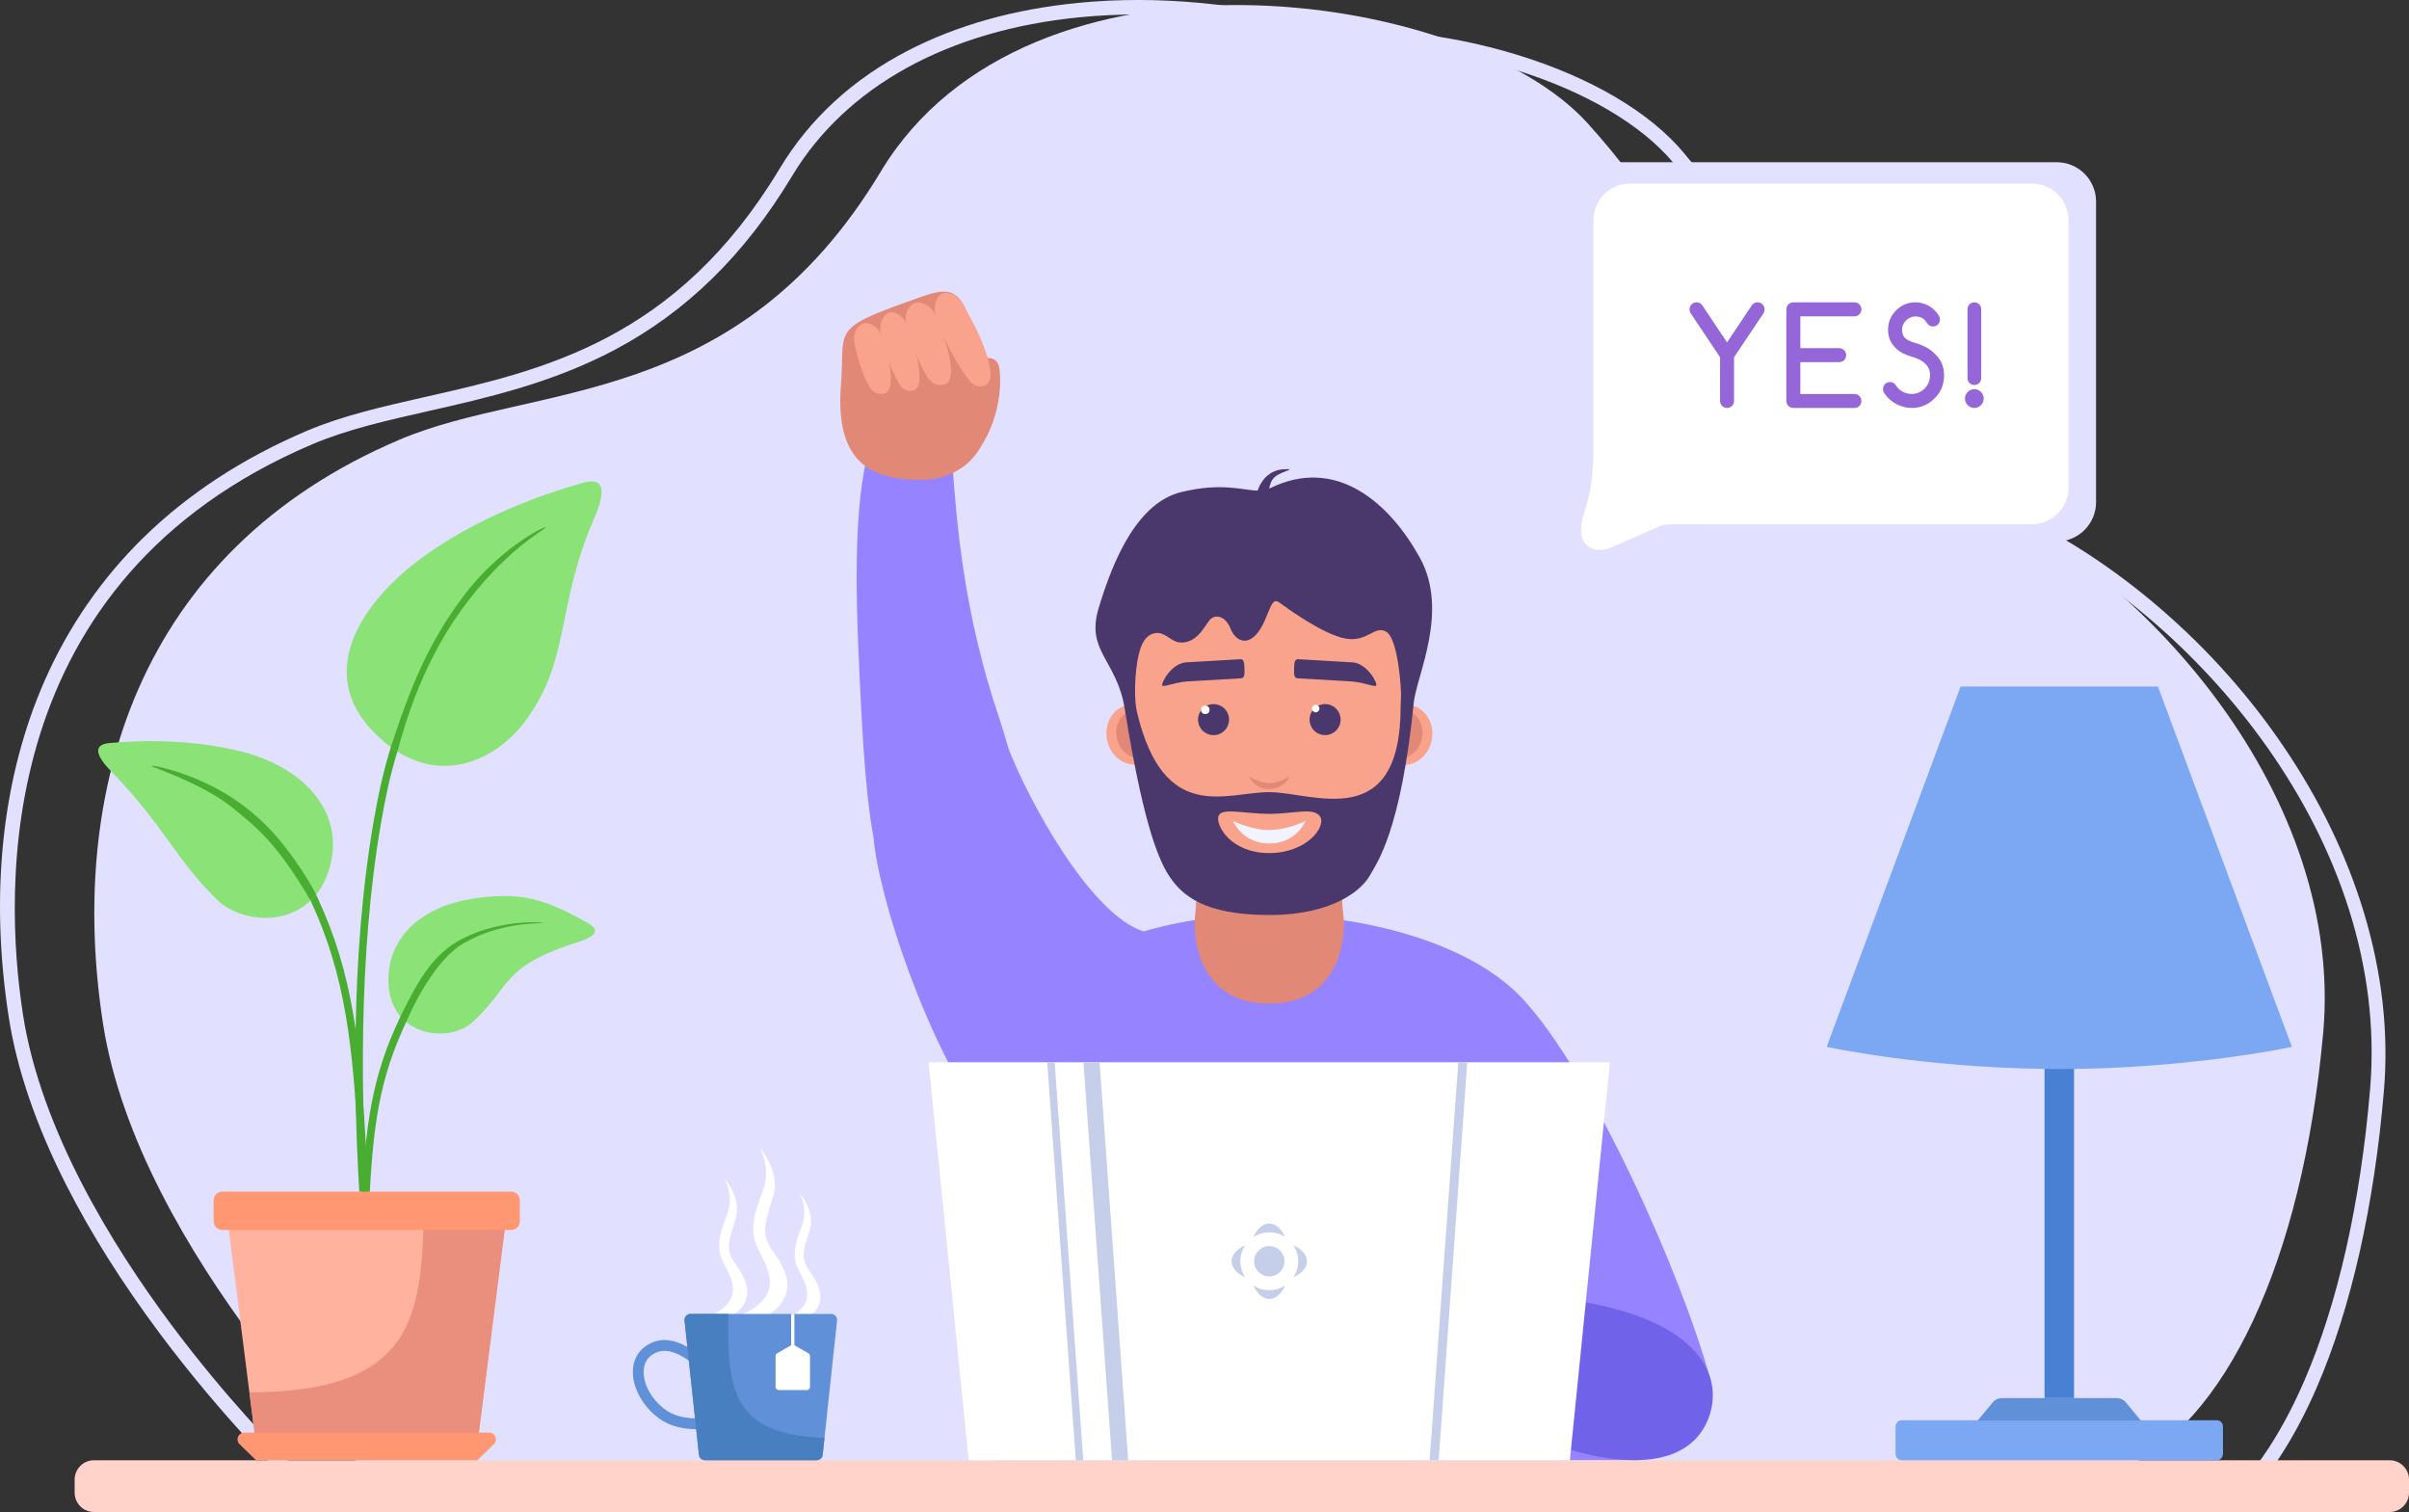 <?xml version="1.0" encoding="UTF-8"?>
<svg id="Layer_1" data-name="Layer 1" xmlns="http://www.w3.org/2000/svg" viewBox="0 0 2209.9 1386.93">
  <rect x="0" y="0" width="2209.9" height="1386.93" fill="#333333" stroke="none"/>
  <defs>
    <style>
      .cls-1 {
        fill: #8be276;
      }

      .cls-2 {
        fill: #ff9773;
      }

      .cls-3 {
        fill: #9583ff;
      }

      .cls-4 {
        fill: #ffb39f;
      }

      .cls-5 {
        fill: #e28876;
      }

      .cls-6 {
        fill: #fff;
      }

      .cls-7 {
        fill: #6091d8;
      }

      .cls-8 {
        fill: #f9a38c;
      }

      .cls-9 {
        fill: #4881d3;
      }

      .cls-10 {
        fill: #7ca7f2;
      }

      .cls-11 {
        fill: #49ad31;
      }

      .cls-12 {
        fill: #f3f3ff;
      }

      .cls-13 {
        fill: #4a386d;
      }

      .cls-14 {
        fill: #487fc1;
      }

      .cls-15 {
        fill: #ea8f7d;
      }

      .cls-16 {
        fill: #e1e1ff;
      }

      .cls-17 {
        fill: #9566d8;
      }

      .cls-18 {
        fill: #ffd3ca;
      }

      .cls-19 {
        fill: #c5cfea;
      }

      .cls-20 {
        fill: #7063ea;
      }
    </style>
  </defs>
  <path class="cls-16" d="M1947.62,1346.86c92.56-40.82,164.29-187.35,183.53-399.01s-154.24-425.43-356.86-512.44-194.49-186.09-318.07-322.55c-112.26-123.96-513.55-179.46-648.29,44.6-131.9,219.34-317.98,193.44-441.08,245.7C124.11,506.22,61.95,728.8,94.51,938.98c32.56,210.18,251.62,421.01,251.62,421.01l1601.49-13.12Z"/>
  <path class="cls-16" d="M272.03,672.36c20.92-51.15,50.09-96.7,86.71-135.39,39.36-41.58,87.79-75.7,143.97-101.42,31.4-14.38,66.74-23.01,104.17-32.14,103.56-25.28,220.94-53.93,311.71-216.75,26.23-47.06,64.11-84.65,112.58-111.74,43.32-24.2,93.89-39.48,150.32-45.42,68.94-7.26,144.12.27,211.69,21.2,66.49,20.59,120.18,52.27,151.19,89.21,39.06,46.52,64.85,89.61,87.6,127.64,47.54,79.42,85.08,142.15,212.22,201.05,48.44,22.43,94.92,52.73,138.16,90.06,43.28,37.37,81.28,80.01,112.91,126.76,32.81,48.45,57.42,99.35,73.16,151.29,16.75,55.29,22.97,110.36,18.48,163.7-8.92,105.74-30.22,199.89-61.61,272.25-10.26,23.65-21.53,44.87-33.66,63.43-13.16,20.15-27.33,37.18-42.3,50.85h-20.76c16.74-12.67,32.61-29.74,47.32-50.85,13.71-19.67,26.41-42.86,37.86-69.25,30.77-70.93,51.68-163.49,60.45-267.67,19.12-226.77-158.35-436.11-335.04-517.95-130.72-60.55-171.13-128.04-217.91-206.21-23.59-39.42-47.98-80.17-86.34-125.86-29.44-35.08-81.03-65.34-145.27-85.24-66.06-20.46-139.55-27.82-206.94-20.73-115.97,12.21-205.89,65.68-253.23,150.58-41.71,74.81-92.77,128.79-156.08,165-55.22,31.58-112.87,45.65-163.73,58.06-36.84,8.99-71.65,17.49-101.99,31.39-281.65,128.97-272.02,421.6-254.81,541.43,15.76,109.75,79.25,219.96,129.75,293.1,13.42,19.44,26.65,37.36,39,53.35,15.73,20.36,30.02,37.59,41.41,50.85h-17.29c-11.72-13.93-25.65-31.11-40.63-50.85-10.48-13.8-21.47-28.87-32.58-44.96-32.65-47.27-59.99-94.08-81.26-139.13-26.68-56.52-43.84-110.45-50.99-160.27-16.82-117.05-5.84-227.49,31.73-319.37Z"/>
  <path class="cls-16" d="M261.05,1355.36l2.71-.02,1587.18-13.01,1.25-.55c47.11-20.77,89.09-68.28,121.43-137.37,32.74-69.96,54.95-160.97,64.24-263.2,4.69-51.56-1.79-104.81-19.26-158.25-16.41-50.21-42.08-99.42-76.29-146.26-33-45.18-72.61-86.41-117.74-122.54-45.09-36.09-93.56-65.39-144.07-87.08-132.59-56.94-171.74-117.58-221.3-194.35-23.73-36.76-50.62-78.42-91.35-123.39-32.34-35.71-88.33-66.34-157.66-86.25-70.45-20.23-148.85-27.51-220.74-20.49-58.85,5.74-111.59,20.52-156.75,43.92-50.55,26.19-90.04,62.53-117.4,108.02-94.65,157.4-217.05,185.1-325.04,209.54-39.02,8.83-75.88,17.17-108.62,31.07-58.58,24.87-109.09,57.86-150.13,98.05-38.19,37.4-68.61,81.44-90.42,130.88C1.9,712.91-9.54,819.68,7.99,932.83c7.46,48.17,25.35,100.3,53.18,154.93,22.17,43.54,50.68,88.8,84.73,134.5,57.92,77.75,112.66,130.69,113.21,131.22l1.95,1.88ZM1848.07,1329.08l-1581.68,12.96c-10.12-10.01-58.78-59.12-109.99-127.89-52.65-70.71-118.86-177.26-135.3-283.36C3.16,814.95-6.87,532.05,286.82,407.37c31.64-13.43,67.94-21.65,106.36-30.34,53.03-12,113.15-25.6,170.73-56.13,66.02-35,119.26-87.18,162.76-159.51,49.35-82.07,143.13-133.77,264.06-145.57,70.27-6.86,146.9.26,215.79,20.04,66.98,19.23,120.78,48.49,151.48,82.4,40,44.17,65.44,83.57,90.04,121.68,48.78,75.56,90.91,140.82,227.22,199.35,184.24,79.12,369.31,281.49,349.38,500.72-9.16,100.71-30.96,190.2-63.05,258.77-30.66,65.53-69.89,110.54-113.52,130.3Z"/>
  <path class="cls-3" d="M1502.12,1339.49h-586.73s-56.83-315.42,35.09-425.86c88.74-106.62,356.94-92.71,445.78,1.99,63.61,67.81,145.71,251.41,172.77,349.69,11.07,40.21-66.91,74.19-66.91,74.19Z"/>
  <path class="cls-5" d="M1232.85,844.09s4.91,76.5-68.47,76.5-68.47-76.5-68.47-76.5c0,0,2.49-22.91,2.49-47.33s-2.49-66.4-2.49-66.4h136.95s-2.49,35.13-2.49,66.4,2.49,47.33,2.49,47.33Z"/>
  <path class="cls-18" d="M2209.9,1357.23v11.96c0,9.8-7.94,17.74-17.74,17.74H86.22c-9.8,0-17.74-7.94-17.74-17.74v-11.96c0-9.8,7.94-17.75,17.74-17.75h2105.94c9.8,0,17.74,7.95,17.74,17.75Z"/>
  <path class="cls-20" d="M1460.47,1195.74c98.39,19.35,120.83,66.7,107.13,104.33-13.7,37.63-60.11,55.29-154.34,20.98-50.48-18.38-97.08-45.26-127.37-72.05-26.24-23.21-40.23-46.35-33.87-63.82,13.7-37.63,107.62-9.28,208.44,10.55Z"/>
  <path class="cls-8" d="M1142.81,1123.54c-27.74,50.18,7.53,82.81,78.91,113.57,59.21,25.51,90.71,14.37,106.43-18.19,3.27-6.78,11.72-25.83,8.03-48.19-5.75-34.84-34.65-68.34-54.47-77.18-10.56-4.71-16.84,6.79-11.82,14.87,8.37,13.46,29.37,32.64,20.47,33.6-12.55,1.36-46.23-38.67-86.59-50.53-31.35-9.21-47.4,7.53-60.96,32.05Z"/>
  <g>
    <ellipse class="cls-8" cx="1039.42" cy="673.95" rx="24.4" ry="27.54" transform="translate(-105.54 201.01) rotate(-10.52)"/>
    <ellipse class="cls-5" cx="1043.9" cy="673.12" rx="19.85" ry="22.4" transform="translate(-105.31 201.82) rotate(-10.52)"/>
  </g>
  <g>
    <ellipse class="cls-8" cx="1289.39" cy="674.04" rx="27.54" ry="24.4" transform="translate(391.36 1818.76) rotate(-79.48)"/>
    <ellipse class="cls-5" cx="1284.91" cy="673.2" rx="22.4" ry="19.85" transform="translate(388.51 1813.67) rotate(-79.48)"/>
  </g>
  <path class="cls-8" d="M1289.5,661.49c0,38.4-21.65,73.64-37.69,101.16-20.75,35.59-51.28,58.28-87.43,58.28s-67.38-23.16-88.12-59.36c-15.67-27.36-37-62.18-37-100.08,0-88.06,15.73-159.45,125.12-159.45,109.39,0,125.12,71.39,125.12,159.45Z"/>
  <path class="cls-13" d="M1138.42,622.21l-49.69,2.87c-13.31,1.2-21.43,5.74-22.54,3.55s8.57-20.3,22.04-21.08c13.47-.78,49.69-2.87,49.69-2.87,3.39-.2,3.56,3.94,3.7,8.78.14,4.84.19,8.55-3.2,8.75Z"/>
  <path class="cls-13" d="M1302.54,511.66c-27.23-49.41-76.03-93.83-137.28-63.93-.32.16-.64.29-.96.43.8-4.47,2.33-8.8,6.45-11.68,6.33-4.43,20.24-6.93,6.27-5.98-13.01.89-20.44,10.7-23.31,19.5-14.03-.24-32.75-7.67-69.89,1.32-39.93,9.67-62.3,60.68-76.08,106.87-11.74,39.33,16.84,47.23,24,91.79,15.64,97.31,29.15,135.89,40.7,153.42,11.55,17.53,31.53,35.92,91.99,35.92s85.74-24.62,91.99-35.92c6.25-11.29,28.47-39.49,40.5-158.85,2.47-24.55,32.72-83.74,5.63-132.9ZM1284.88,647.95c0,117.33-80.95,78.68-120.49,78.68s-96.74,29.77-121.34-73.22c-2.44-10.23-2.21-26.75-.53-40.9,2.06-17.3,6.43-30.06,17.23-31.76,8.85-1.39,14.44,7.68,21.86,8.5,15.43,1.7,22.66-13.48,27.78-20.12,4.68-6.06,14.42-4.84,19.33,7.26s15.65,16.32,25.43,3.51c9.78-12.81,11.22-33.28,18.93-27.59,7.72,5.69,41.17,29.89,61.23,33.44,20.06,3.56,26.44-12.15,37.02-6.48,11.82,6.33,13.89,55.27,13.9,55.95,0,2.25,0,5.82-.35,12.72Z"/>
  <path class="cls-13" d="M1190.34,622.21l49.69,2.87c13.31,1.2,21.43,5.74,22.54,3.55s-8.57-20.3-22.04-21.08c-13.47-.78-49.69-2.87-49.69-2.87-3.39-.2-3.56,3.94-3.7,8.78-.14,4.84-.19,8.55,3.2,8.75Z"/>
  <circle class="cls-13" cx="1113.26" cy="660.1" r="14.23" transform="translate(-167.87 476.28) rotate(-22.5)"/>
  <path class="cls-3" d="M802.15,775.84c9.18,68.47,59.47,207.89,114.09,270.51s241.87-157.82,132.93-191.95c-49.1-15.38-106.04-120.98-124.32-168.42-19.76-51.29-132.37,17.71-122.7,89.86Z"/>
  <circle class="cls-6" cx="1105.66" cy="651.13" r="3.91"/>
  <path class="cls-3" d="M916.04,656.88c49.75,147.57-12.01,173.54-57.01,175.8s-60.75-23.64-68.84-179.31c-4.34-83.4-8.84-173.32,4.77-232.55,11.79-51.33,29.14-84.97,50.03-86.02,45-2.26,7.52,133.65,71.05,322.08Z"/>
  <g>
    <path class="cls-5" d="M834.35,276.13c-73.63,25.91-58.84,26.97-62.85,75.98-5.78,70.72,26.42,85.79,64.62,87.84,7.95.43,31.25,1.8,49.89-13.76,28.63-23.9,13.9-48.82,9.27-57.45-6.52-12.16,4.9-22.02-4.3-67.39-9.26-45.66-28.59-35.11-56.63-25.24Z"/>
    <path class="cls-8" d="M857.55,288.24c2.44,6.1,11.93,27.56,14.14,43.4,1.31,9.33,1.45,18.25-4.68,20.84-2.99,1.26-9.86,1.44-13.93-3.62-11.21-13.94-21.58-48.98-22.19-53.66-1.31-10.03,5.24-19.48,13.71-17.48,10.56,2.49,12.96,10.54,12.96,10.54Z"/>
    <path class="cls-8" d="M831.33,297.19c2.15,6.09,9.6,24.04,11.55,39.84,1.15,9.31,1.26,18.21-4.18,20.8-2.65,1.26-8.75,1.45-12.35-3.6-9.92-13.9-18.14-45.41-18.67-50.08-1.15-10.01,4.67-19.45,12.18-17.47,9.36,2.47,11.48,10.5,11.48,10.5Z"/>
    <path class="cls-8" d="M808.25,307.25c1.86,5.8,7.71,19.8,8.78,34.61.63,8.72.23,16.99-5.53,19.03-2.81.99-9.1.75-12.51-4.18-9.4-13.58-15.24-40.22-15.52-44.59-.59-9.37,5.96-17.74,13.58-15.39,9.49,2.93,11.2,10.53,11.2,10.53Z"/>
    <path class="cls-5" d="M885.48,426.47c27.77-24.96,34.65-66.31,31.24-89-1.82-12.09-16.77-11.59-19.98-2.07-5.44,16.12-2.1,24.03-5.76,32.76-8.59,20.44-23.31,74.32-5.49,58.3Z"/>
    <path class="cls-8" d="M883.5,279.2c3.77,7.07,16.09,27.7,21.83,46.8,3.38,11.25,5.52,22.22.06,26.54-2.66,2.1-9.39,3.59-14.54-1.9-14.17-15.12-30.41-52.32-32.06-57.97-3.54-12.12.79-24.97,9.58-24.07,10.96,1.13,15.13,10.6,15.13,10.6Z"/>
  </g>
  <circle class="cls-13" cx="1215.58" cy="660.09" r="14.23" transform="translate(140.55 1530.53) rotate(-67.5)"/>
  <path class="cls-6" d="M1210.39,649.98c0,1.9-1.54,3.43-3.44,3.43s-3.44-1.54-3.44-3.43,1.54-3.43,3.44-3.43,3.44,1.54,3.44,3.43Z"/>
  <path class="cls-8" d="M1164.34,782.5c-34.7,0-48.72-24.45-46.71-33.38s23.55-2.58,46.71-2.58,41.01-6.42,46.71,2.58c5.71,9-12.02,33.38-46.71,33.38Z"/>
  <path class="cls-12" d="M1164.38,773.76c-24.78,0-33.36-20.7-33.36-20.7,0,0,16.82,8.27,33.36,8.27s33.36-8.27,33.36-8.27c0,0-8.58,20.7-33.36,20.7Z"/>
  <path class="cls-5" d="M1164.38,723.77c-13.81,0-18.59-11.56-18.59-11.56,0,0,9.37,6.1,18.59,6.1s18.59-6.1,18.59-6.1c0,0-4.78,11.56-18.59,11.56Z"/>
  <polygon class="cls-6" points="1476.89 974.4 1440.13 1339.48 888.64 1339.48 851.87 974.4 1476.89 974.4"/>
  <polygon class="cls-19" points="1034.95 1339.48 1020.14 1339.48 993.89 974.4 1008.71 974.4 1034.95 1339.48"/>
  <polygon class="cls-19" points="967.5 974.4 993.76 1339.48 986.89 1339.48 960.65 974.4 967.5 974.4"/>
  <polygon class="cls-19" points="1346 974.4 1319.76 1339.48 1311.49 1339.48 1337.75 974.4 1346 974.4"/>
  <g>
    <path class="cls-19" d="M1179.01,1179.09c-3.5,7.62-8.75,12.47-14.63,12.47s-11.13-4.85-14.63-12.47c4.19,2.78,9.22,4.4,14.63,4.4s10.44-1.62,14.63-4.4Z"/>
    <path class="cls-19" d="M1179.01,1134.79c-4.19-2.78-9.22-4.4-14.63-4.4s-10.44,1.62-14.63,4.4c3.5-7.62,8.75-12.47,14.63-12.47s11.13,4.85,14.63,12.47Z"/>
    <path class="cls-19" d="M1137.83,1156.94c0,5.41,1.62,10.44,4.4,14.63-7.62-3.5-12.47-8.75-12.47-14.63s4.85-11.13,12.47-14.63c-2.78,4.19-4.4,9.22-4.4,14.63Z"/>
    <path class="cls-19" d="M1199,1156.94c0,5.88-4.85,11.13-12.47,14.63,2.78-4.19,4.4-9.22,4.4-14.63s-1.62-10.44-4.4-14.63c7.62,3.5,12.47,8.75,12.47,14.63Z"/>
  </g>
  <circle class="cls-19" cx="1164.38" cy="1156.94" r="13.92"/>
  <g id="Text">
    <g>
      <g>
        <path class="cls-16" d="M1437.71,417.31h.01s0-232.4,0-232.4c0-19.95,16.17-36.12,36.12-36.12h412.85c19.95,0,36.12,16.17,36.12,36.12v275.7c0,19.95-16.17,36.12-36.12,36.12h-338.29c-4.74,0-9.44.93-13.82,2.75l-56.09,23.23c-25.69,10.64-53.27-10.52-49.64-38.09l8.86-67.32Z"/>
        <path class="cls-6" d="M1461.71,409.58h0s0-207.45,0-207.45c0-18.69,15.15-33.83,33.83-33.83h368.22c18.69,0,33.83,15.15,33.83,33.83v244.98c0,18.69-15.15,33.83-33.83,33.83h-302.32c-4.44,0-33.32-.62-37.43,1.08l-45.15,19.82c-16.15,7.34-36.7.37-24.82-34.13,8.95-25.98,7.65-58.13,7.65-58.13Z"/>
      </g>
      <g>
        <path class="cls-17" d="M1561.55,279.98l22.77,34.09,22.77-34.09c1.25-1.78,3.01-2.66,5.27-2.66,1.78,0,3.28.63,4.51,1.88,1.23,1.25,1.85,2.77,1.85,4.54,0,1.45-.32,2.66-.97,3.63l-27.01,40.33v40.09c0,1.78-.63,3.29-1.88,4.54-1.25,1.25-2.77,1.88-4.54,1.88s-3.24-.62-4.51-1.88c-1.27-1.25-1.91-2.77-1.91-4.54v-40.09l-26.95-40.33c-.69-1.05-1.03-2.26-1.03-3.63,0-1.78.62-3.29,1.88-4.54,1.25-1.25,2.77-1.88,4.54-1.88,2.26,0,4,.89,5.21,2.66Z"/>
        <path class="cls-17" d="M1701.16,361.37c1.78,0,3.29.63,4.54,1.88,1.25,1.25,1.88,2.77,1.88,4.54s-.63,3.29-1.88,4.54c-1.25,1.25-2.77,1.88-4.54,1.88h-56.02c-.93,0-1.78-.16-2.54-.48-.77-.32-1.44-.78-2.03-1.36-.58-.59-1.04-1.26-1.36-2.03-.32-.77-.48-1.61-.48-2.54v-84.05c0-.89.16-1.73.48-2.51.32-.79.78-1.47,1.36-2.06.58-.58,1.26-1.04,2.03-1.36.77-.32,1.61-.48,2.54-.48h56.02c1.78,0,3.29.63,4.54,1.88,1.25,1.25,1.88,2.77,1.88,4.54s-.63,3.29-1.88,4.54c-1.25,1.25-2.77,1.88-4.54,1.88h-49.6v29.19h35.61c1.78,0,3.29.63,4.54,1.88,1.25,1.25,1.88,2.77,1.88,4.54s-.63,3.29-1.88,4.54c-1.25,1.25-2.77,1.88-4.54,1.88h-35.61v29.19h49.6Z"/>
        <path class="cls-17" d="M1740.07,320.31c-2.99-2.74-5.08-5.56-6.27-8.45-1.19-2.89-1.79-5.94-1.79-9.17,0-3.96.75-7.54,2.24-10.75,1.49-3.21,3.69-6.07,6.6-8.57h-.06c4.64-4.04,10.09-6.06,16.35-6.06,2.02,0,4.04.25,6.06.76,2.02.51,3.97,1.27,5.84,2.3,1.88,1.03,3.63,2.31,5.27,3.84,1.64,1.53,3.1,3.33,4.39,5.39.61,1.05.91,2.2.91,3.45,0,.93-.16,1.78-.48,2.54-.32.77-.78,1.45-1.36,2.03-.59.59-1.27,1.04-2.06,1.36-.79.32-1.63.48-2.51.48-.81,0-1.52-.12-2.15-.36-.63-.24-1.19-.59-1.69-1.03-.51-.44-.99-.96-1.45-1.54-.46-.58-.96-1.26-1.48-2.03-.97-1.41-2.29-2.47-3.97-3.18-1.68-.71-3.48-1.06-5.42-1.06-1.54,0-3.03.31-4.48.94-1.45.63-2.75,1.48-3.88,2.57-1.13,1.09-2.05,2.38-2.76,3.88-.71,1.49-1.06,3.11-1.06,4.84,0,3.11.86,5.56,2.57,7.36,1.72,1.8,4.67,3.3,8.87,4.51,7.11,2.02,12.68,4.8,16.71,8.36,4.04,3.55,6.78,7.04,8.23,10.48s2.18,7.04,2.18,10.84c0,9.45-3.49,17.12-10.48,23.01h.06c-5.61,4.76-11.99,7.15-19.14,7.15-2.38,0-4.76-.29-7.15-.88-2.38-.59-4.67-1.44-6.87-2.57-2.2-1.13-4.26-2.54-6.18-4.24s-3.58-3.61-5-5.75c-.85-1.09-1.27-2.38-1.27-3.88,0-.89.16-1.72.48-2.51.32-.79.78-1.47,1.36-2.06.58-.58,1.26-1.04,2.03-1.36.77-.32,1.61-.48,2.54-.48,2.38,0,4.18.99,5.39,2.97,1.7,2.62,3.81,4.6,6.36,5.93,2.54,1.33,5.29,2,8.24,2,2.3,0,4.47-.45,6.51-1.36,2.04-.91,3.81-2.13,5.33-3.66,1.51-1.53,2.71-3.34,3.6-5.42.89-2.08,1.33-4.29,1.33-6.63,0-2.22-.41-4.31-1.24-6.27-.83-1.96-2.42-3.9-4.78-5.81s-6.11-3.64-11.23-5.18c-5.86-1.74-10.28-3.98-13.26-6.72Z"/>
        <path class="cls-17" d="M1819.78,365.61c0,1.21-.23,2.34-.7,3.39-.46,1.05-1.09,1.96-1.88,2.72-.79.77-1.71,1.37-2.76,1.82-1.05.44-2.14.67-3.27.67s-2.27-.22-3.3-.67c-1.03-.44-1.94-1.05-2.72-1.82-.79-.77-1.41-1.67-1.88-2.72-.46-1.05-.7-2.18-.7-3.39s.22-2.28.67-3.33c.44-1.05,1.06-1.97,1.85-2.76.79-.79,1.7-1.41,2.76-1.88,1.05-.46,2.16-.7,3.33-.7s2.28.23,3.33.7c1.05.46,1.97,1.09,2.76,1.88s1.4,1.71,1.85,2.76c.44,1.05.66,2.16.66,3.33ZM1804.88,283.73c0-1.78.59-3.28,1.79-4.51,1.19-1.23,2.7-1.85,4.51-1.85s3.32.62,4.51,1.85c1.19,1.23,1.79,2.74,1.79,4.51v63.22c0,.85-.17,1.66-.52,2.42-.34.77-.8,1.43-1.36,2-.57.57-1.23,1.01-2,1.33-.77.32-1.57.48-2.42.48-.89,0-1.72-.17-2.48-.52-.77-.34-1.43-.8-2-1.36s-1.01-1.22-1.33-1.97c-.32-.75-.48-1.54-.48-2.39v-63.22h0Z"/>
      </g>
    </g>
  </g>
  <g id="Lamp">
    <g>
      <path class="cls-10" d="M2033.88,1339.48h-289.61c-2.98,0-5.39-2.73-5.39-6.09v-24.54c0-3.37,2.41-6.09,5.39-6.09h289.61c2.98,0,5.39,2.73,5.39,6.09v24.54c0,3.37-2.41,6.09-5.39,6.09Z"/>
      <path class="cls-7" d="M1963.98,1303.1h-149.79l13.94-16.84c1.99-2.4,4.94-3.79,8.06-3.79h105.79c3.12,0,6.07,1.39,8.06,3.79l13.94,16.84Z"/>
      <rect class="cls-9" x="1875.54" y="907.76" width="27.07" height="374.7"/>
      <path class="cls-10" d="M2102.48,960.28s-50.74,11-125.34,16.8c-15.19,1.19-31.37,2.16-48.31,2.77-8.56.31-17.31.53-26.22.64-4.47.06-8.98.09-13.53.09s-9.06-.03-13.53-.09c-113.25-1.42-199.87-20.21-199.87-20.21l122.89-330.55h181.02l122.89,330.55Z"/>
    </g>
  </g>
  <g id="Plant">
    <g>
      <polygon class="cls-4" points="463.88 1121.11 437.91 1325.22 234.92 1325.22 228.8 1277.19 208.95 1121.11 463.88 1121.11"/>
      <path class="cls-15" d="M463.88,1121.11l-25.97,204.11h-202.99l-6.11-48.03c143.5-.36,157.44-62.17,159.78-156.08h75.29Z"/>
      <path class="cls-2" d="M234.91,1339.49h203l15.17-14.82c3.94-3.85,1.22-10.54-4.29-10.54h-224.76c-5.51,0-8.23,6.69-4.29,10.54l15.17,14.82Z"/>
      <path class="cls-11" d="M329.6,1093.26l6.92-.42c-5.86-97.63-7.52-239.89,17.79-363.18,18.03-87.81,60.16-160.88,112.7-195.44l-3.81-5.79c-24.74,16.28-48.19,41.9-67.81,74.11-22.08,36.24-38.18,78.54-47.87,125.73-25.47,124.03-23.81,266.94-17.92,364.99Z"/>
      <path class="cls-11" d="M339.24,1093.25c3.78-69.21,10.66-112.04,39.55-168.24,25.38-49.38,60.93-73.74,115.27-78.98l-.67-6.9c-56.95,5.49-94.2,31-120.77,82.71-29.46,57.32-36.47,100.82-40.3,171.04l6.92.38Z"/>
      <path class="cls-11" d="M331.52,1095.51l6.92-.47c-.92-13.43-1.71-26.7-2.48-39.53-4.77-79.67-8.89-148.47-38.5-218.13-29.51-69.43-62.91-114.41-108.3-145.84l-3.95,5.7c44.24,30.65,76.89,74.7,105.86,142.85,29.14,68.55,33.23,136.8,37.96,215.83.77,12.85,1.57,26.13,2.49,39.59Z"/>
      <path class="cls-2" d="M203.95,1128.24h264.93c4.41,0,7.98-3.57,7.98-7.98v-19.22c0-4.41-3.57-7.98-7.98-7.98H203.95c-4.41,0-7.98,3.57-7.98,7.98v19.22c0,4.41,3.57,7.98,7.98,7.98Z"/>
      <path class="cls-1" d="M342.77,671.52c-54.32-55.59-10.39-121.04,47.74-162.4,58.13-41.36,123.9-60.44,144.64-66.32,20.73-5.88,19.67,10.14,10.16,32.04-36.08,83.05-21.13,129.35-63.45,186.61-27.04,36.58-84.76,65.66-139.08,10.07Z"/>
      <path class="cls-1" d="M302.77,794.52c13.56-51.02-25.7-90.57-79.18-104.59-53.48-14.02-106.39-9.79-123.03-8.35s-11.48,12.75,1.43,26.01c48.95,50.29,58.59,80.12,97.22,117.83,25.23,24.62,88.09,27.33,103.57-30.89Z"/>
      <path class="cls-1" d="M356.34,901.53c-1.43-43.23,32.52-70.39,77.3-77.18,44.34-6.72,66.54.24,105.76,22.44,11.91,6.74,6.04,12.49-8.41,17.07-72.93,23.11-61.15,40.97-97.82,74.02-21.46,19.34-75.2,12.97-76.83-36.36Z"/>
      <path class="cls-11" d="M276.66,798.02c-16.4-24.44-31.85-43.7-57.88-62.26-36.98-26.36-79.86-34.44-79.86-33.23s47.8,16.11,76.32,39.91c19.13,15.96,37.96,29.51,69.7,83.69,1.69-1.67,5.09-5.53,5.09-5.53,0,0-5.65-11.08-13.37-22.59Z"/>
      <path class="cls-11" d="M358.54,685.3c18-55.18,34.52-95.9,66.98-138.97,32.46-43.08,73.77-63.88,74.95-62.55,1.18,1.33-31.59,16.38-70.96,67.27-40.4,52.22-57.31,110.03-64.93,138.35-4.16-2.75-6.03-4.09-6.03-4.09Z"/>
      <path class="cls-11" d="M367.37,932.4c17.14-35.25,30.94-57.93,56.57-71.24,36.98-19.2,79.28-14.94,73.57-14.46s-39.33-.42-72.09,18.49c-30.59,17.65-52.8,72.32-52.8,72.32-2.94-2.03-5.25-5.11-5.25-5.11Z"/>
    </g>
  </g>
  <g id="Cup">
    <g>
      <g>
        <path class="cls-6" d="M661.25,1213.16c43.15-20.55,16.86-47.31,10.82-57.81-6.04-10.5-3.21-18.68,2.72-37.38,5.93-18.7-10.15-36.87-10.15-36.87,0,0,9.04,15.39,2.35,32.8-6.7,17.41-10.47,29.99-3.41,44.13,7.06,14.14,20.23,33.71-11.64,48.89l9.32,6.24Z"/>
        <path class="cls-6" d="M692.79,1213.16c52.44-24.98,20.49-57.5,13.15-70.26-7.34-12.76-3.9-22.7,3.3-45.42,7.2-22.72-12.33-44.8-12.33-44.8,0,0,10.99,18.7,2.85,39.86-8.14,21.16-12.73,36.44-4.15,53.62s24.58,40.97-14.15,59.42l11.33,7.58Z"/>
        <path class="cls-6" d="M730.39,1215.2c39.47-18.8,15.42-43.27,9.9-52.87s-2.94-17.08,2.48-34.18c5.42-17.1-9.28-33.72-9.28-33.72,0,0,8.27,14.07,2.15,30-6.12,15.93-9.58,27.43-3.12,40.35,6.46,12.93,18.5,30.83-10.65,44.71l8.52,5.71Z"/>
      </g>
      <path class="cls-7" d="M627.97,1211.38l13.19,123.06c.3,2.83,2.69,4.97,5.54,4.97h102.45c2.85,0,5.24-2.14,5.54-4.97l1.66-15.47,11.53-107.59c.35-3.29-2.23-6.16-5.54-6.16h-128.83c-3.32,0-5.9,2.87-5.54,6.16Z"/>
      <path class="cls-7" d="M639,1310.96c15.75,0,28.94-4.33,29.87-4.64l-3.15-9.38c-.34.11-34.35,11.22-54.95-3.61-12.35-8.89-20.33-22.56-20.32-34.8,0-4.67,1.25-11.12,7.14-15.35,11.28-8.09,24.56-4.23,44.42,12.9l6.46-7.49c-15.93-13.75-36.77-27.7-56.65-13.44-7.26,5.21-11.26,13.51-11.27,23.38-.01,15.33,9.58,32.15,24.43,42.84,10.29,7.41,22.8,9.61,34.01,9.61Z"/>
      <path class="cls-14" d="M627.97,1211.38l13.19,123.06c.3,2.83,2.69,4.97,5.54,4.97h102.45c2.85,0,5.24-2.14,5.54-4.97l1.66-15.47c-85.2-3.08-89.1-44.06-88.24-113.75h-34.6c-3.32,0-5.9,2.87-5.54,6.16Z"/>
      <rect class="cls-6" x="725.74" y="1205.22" width="3" height="32.26"/>
      <path class="cls-6" d="M714.46,1275.1h25.56c1.66,0,3.01-1.35,3.01-3.01v-28.15c0-1.08-.58-2.07-1.51-2.61l-12.78-7.35c-.93-.53-2.07-.53-3,0l-12.78,7.35c-.93.54-1.51,1.53-1.51,2.61v28.15c0,1.66,1.35,3.01,3.01,3.01Z"/>
    </g>
  </g>
</svg>